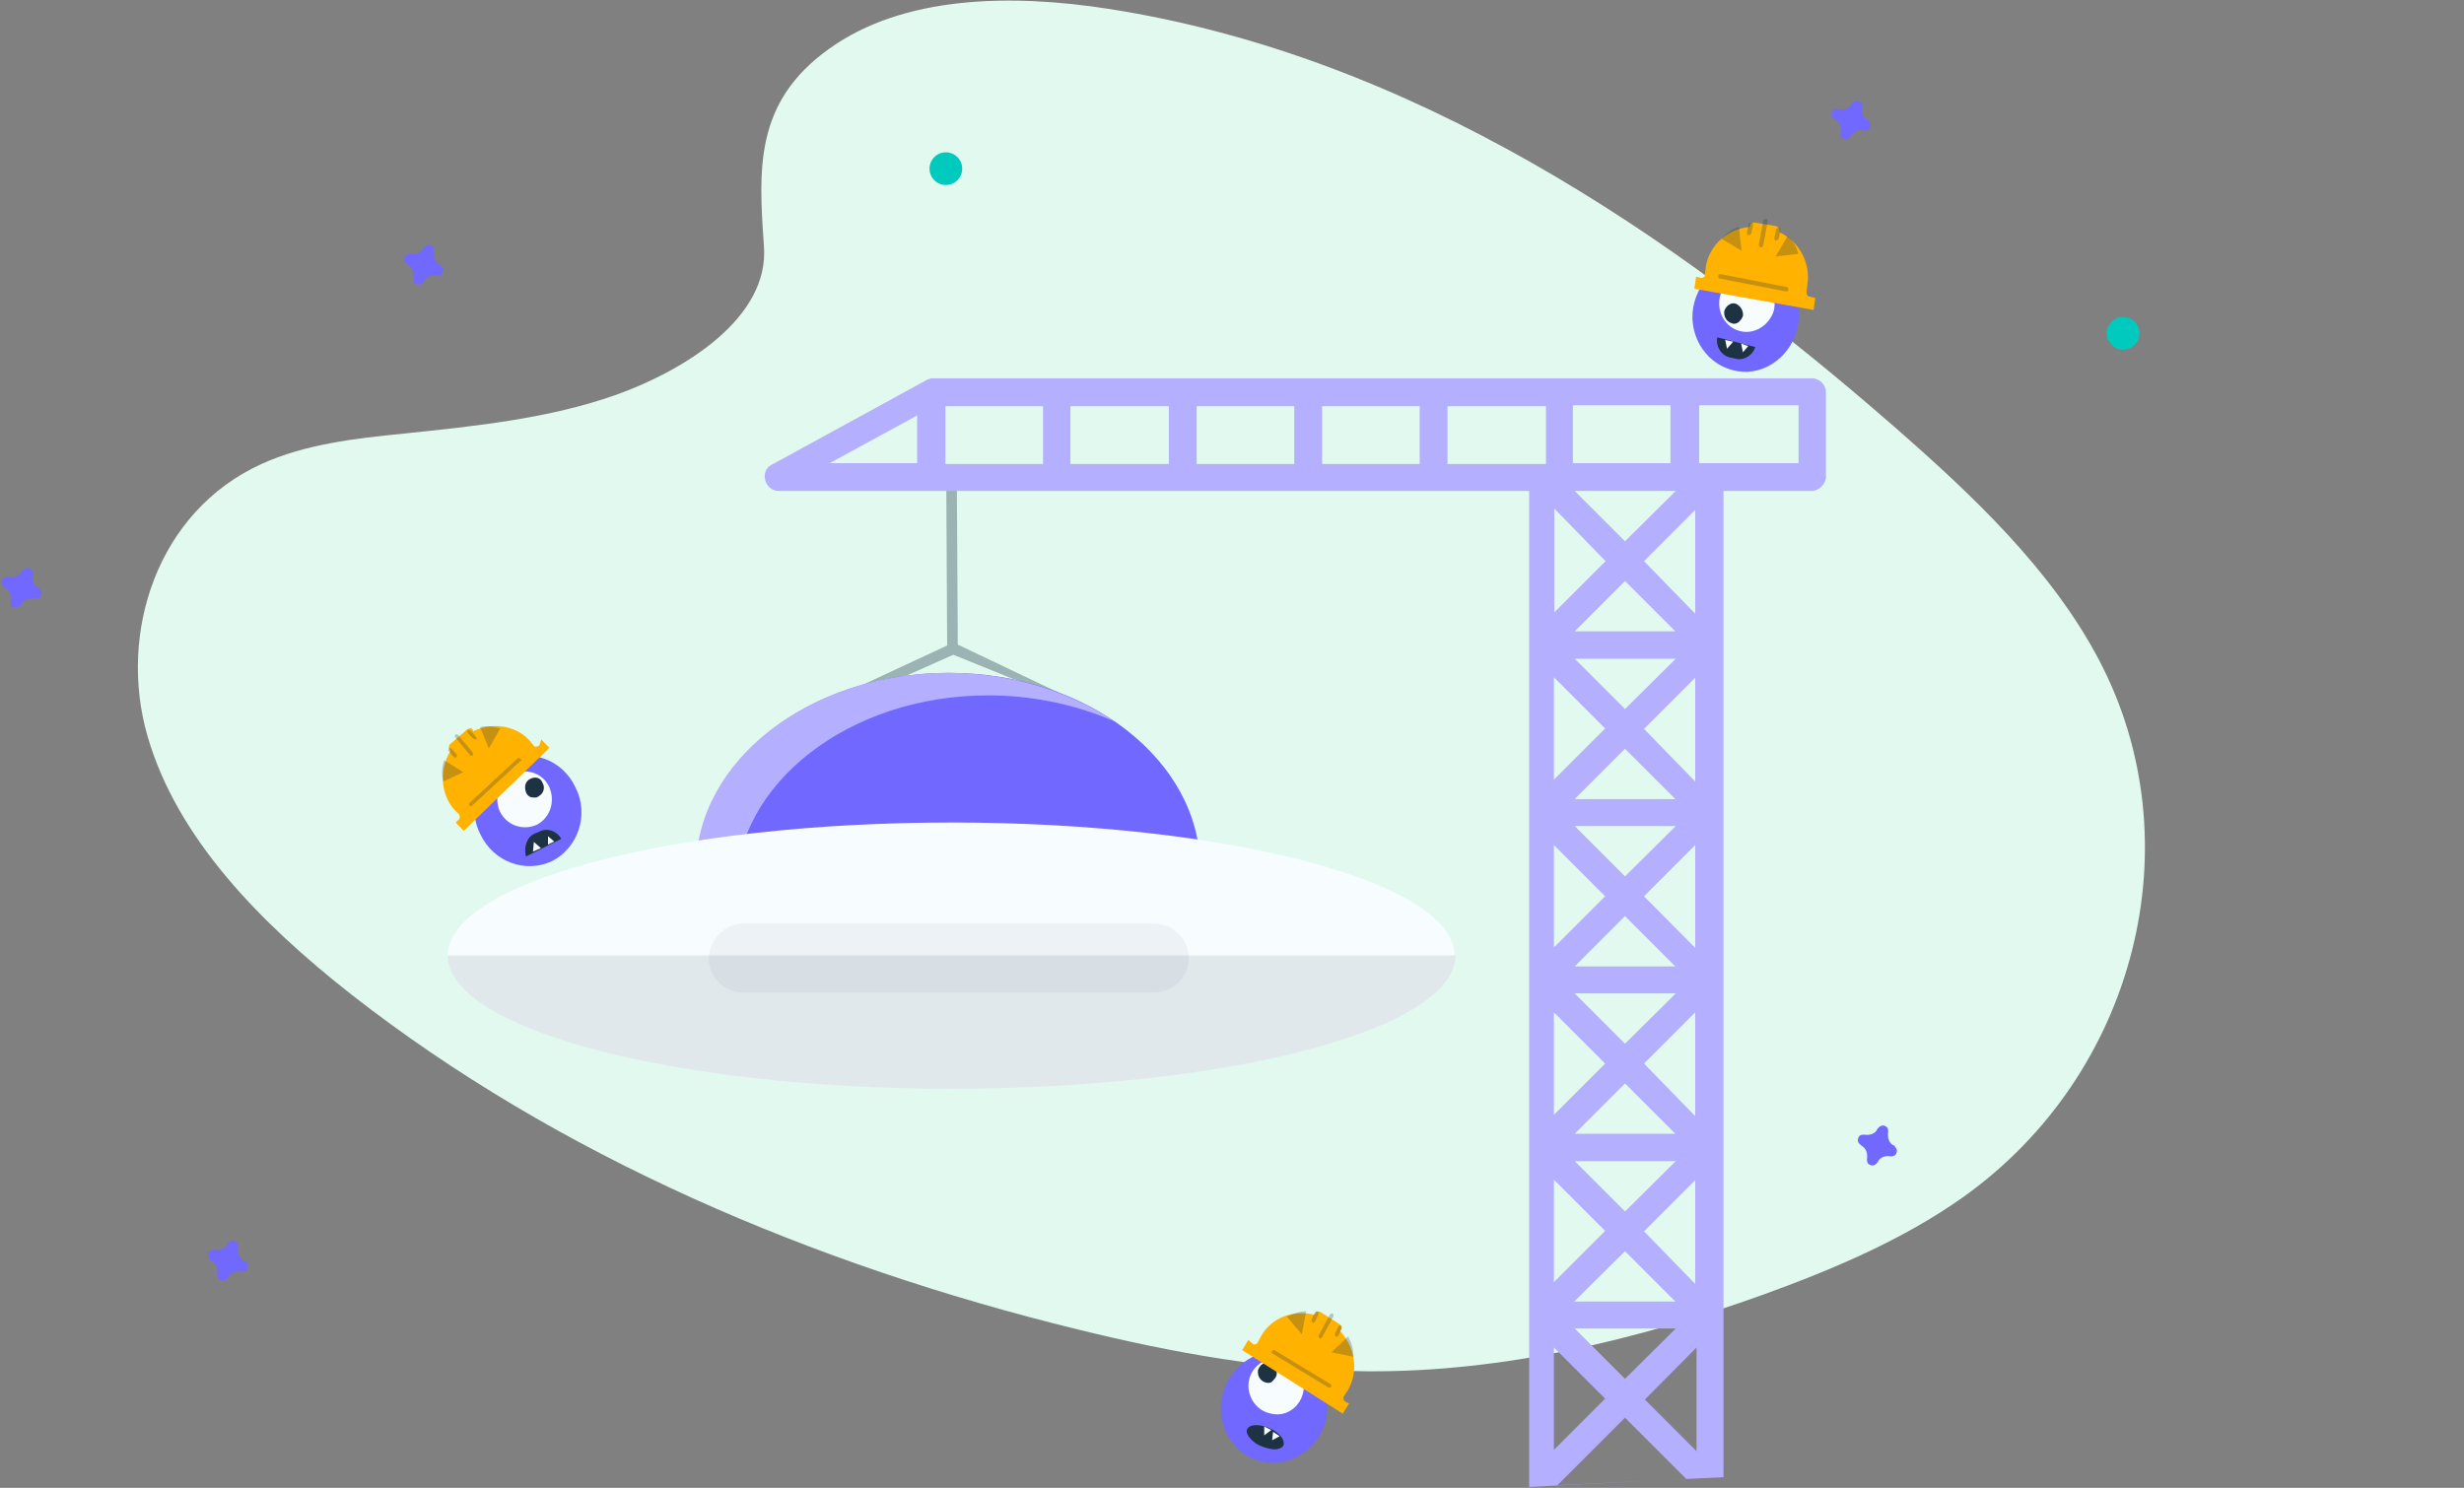 <!--
 * Copyright (c) Contactlab UXD Team <https://ux.contactlab.com>.
 * This source code is licensed under the MIT license found in the
 * LICENSE file in the root directory of this source tree.
-->

<svg xmlns="http://www.w3.org/2000/svg" version="1.1" viewBox="0 0 558 337">
  <rect x="0" y="0" width="558" height="337" fill="#808080" stroke="none"/>
  <style>
    .base-color {
      fill: #b4afff;
    }

    .base-color-low {
      fill: #e9e8ff;
    }

    .base-color-high {
      fill: #7168ff;
    }

    .accent-color {
      fill: #9bebd0;
    }

    .accent-color-high {
      fill: #00c9bd;
    }

    .accent-color-low {
      fill: #e1f9ef;
    }

    .white {
      fill: #f7fcff;
    }

    .grey {
      fill: #deebf4;
    }

    .black {
      fill: #1D3344;
    }

    .warning {
      fill: #ffb200;
    }

    .wobbling {
      animation: wobbling 3s infinite;
    }

    @keyframes wobbling {

      0%,
      100% {
        transform-origin: 215px 215px;
      }

      15% {
        transform: rotate(6deg);
      }

      30% {
        transform: rotate(-6deg);
      }

      45% {
        transform: rotate(3.6deg);
      }

      60% {
        transform: rotate(-2.4deg);
      }

      75% {
        transform: rotate(1.2deg);
      }
    }

    .scaling {
      animation: scaling 2s 2s cubic-bezier(0.250, 0.460, 0.450, 0.940) infinite both;
    }

    @keyframes scaling {

      0%,
      100% {
        transform-origin: center center;
      }

      0% {
        transform: scale(0);
        opacity: 1;
      }

      100% {
        transform: scale(1);
        opacity: 1;
      }
    }

    .bouncing {
      animation: bouncing 0.5s ease-in-out infinite alternate both;
      transform: translate(-4px, 8px);
    }

    @keyframes bouncing {

      0%,
      100% {
        transform-origin: center center;
      }

      50% {
        transform: translate(0, 0);
      }

      100% {
        transform: translate(-4px, 8px);
      }
    }

  </style>
  <path id="space_blob"
    d="M187.7 11.1C204.6-1.1 229.1-1.4 251 2c68.8 10.7 127.8 50.9 177.8 94.5 18.1 15.8 35.8 32.6 46.5 52.9 21.8 41.3 8.5 93.9-30.8 121.8-13.4 9.5-29.1 16.2-45.1 22-28.4 10.2-58.7 17.6-89.8 17.4-22.1-.2-44.1-4.2-65.6-9.5-60-14.7-117.7-39.3-164.5-75.9-20.5-16.1-39.4-35.3-46.1-58.5s2.1-50.8 25.8-61.6c9.9-4.5 21.2-5.8 32.3-6.9 16.3-1.7 32.9-3.4 48.1-8.8 15.6-5.6 34.7-17.5 33.4-33.7-1.2-17.3-2.2-32.5 14.7-44.6z"
    class="accent-color-low" />
  <g id="gru">
    <path d="M216.9 146l-.2-35h-2.4l.2 35.2-18.9 8.8 5.1-1 4.4-.9 10.8-4.8 13.3 5.4L240 157z" class="black"
      opacity=".35" />
    <path
      d="M390.3 334.6V111.2h20c.8 0 1.6-.4 2.2-1s1-1.4 1-2.2V88.8c0-1.6-1.4-3.1-3.1-3.1H211.2c-.6 0-1 .2-1.4.4l-35.1 19.2c-1.2.6-1.8 2-1.4 3.5.4 1.4 1.6 2.4 3.1 2.4h169.9v225.6l11.3-.6 26-1.3 6.7-.3zM214.1 92h22.1v13.1h-22.1V92zm28.3 0h22.3v13.1h-22.3V92zm28.6 0h22.1v13.1H271V92zm28.4 0h22.1v13.1h-22.1V92zm28.4 0h22.3v13.1h-22.3V92zm35.8 35.1L352 138.7v-23.5l11.6 11.9zm-7-15.9h22.9L368 122.6l-11.4-11.4zm0 31.8l11.4-11.4 11.4 11.4h-22.8zm22.9 6.2L368 160.6l-11.4-11.4h22.9zm-27.6 4.2l11.6 11.6-11.6 11.6v-23.2zm4.7 27.6l11.4-11.4 11.4 11.4h-22.8zm22.9 6.1L368 198.5l-11.4-11.4h22.9zm-27.6 4.3l11.6 11.6-11.6 11.6v-23.2zm4.7 27.5l11.4-11.4 11.4 11.4h-22.8zm22.9 6.1L368 236.4 356.6 225h22.9zm-27.6 4.3l11.6 11.6-11.6 11.6v-23.2zm4.7 27.5l11.4-11.4 11.4 11.4h-22.8zm22.9 6.2L368 274.4 356.6 263h22.9zm-27.6 4.2l11.6 11.6-11.6 11.6v-23.2zm16.1 16.2l11.4 11.4h-22.9l11.5-11.4zm-16.1 21.8l11.6 11.6-11.6 11.6v-23.2zm4.7-4.3h22.9L368 312.3l-11.4-11.4zm27.6 4.3v23.5L372.5 317l11.7-11.8zm-11.9-26.3l11.6-11.6v23.5l-11.6-11.9zm0-38l11.6-11.6v23.5l-11.6-11.9zm0-37.9l11.6-11.6v23.3L372.3 203zm0-37.9l11.6-11.6V177l-11.6-11.9zm0-38l11.6-11.6V139l-11.6-11.9zm-16.1-22.2V91.8h22.1v13.1h-22.1zM207.7 94.1v10.8h-19.8l19.8-10.8zm145 242.3l15.3-15.3 13.9 13.9-29.2 1.4zm54.6-231.5h-22.5V91.8h22.5v13.1z"
      class="base-color" />
  </g>
  <g id="cross_stars" class="base-color-high scaling">
    <path
      d="M99.7 60c-1.2-.4-1.6-1.8-1.4-3.1v-.2c0-.6-.2-1-.8-1.2-.6-.2-1 0-1.4.4 0 0 0 .2-.2.2-.4 1.2-1.8 1.6-2.9 1.4h-.2c-.6 0-1 .2-1.2.8s0 1 .4 1.4c0 0 .2 0 .2.2 1.2.4 1.6 1.8 1.4 3.1v.2c0 .6.2 1 .8 1.2.4.2 1 0 1.4-.4 0 0 0-.2.2-.2.4-1.2 1.8-1.6 2.9-1.4h.2c.6 0 1-.2 1.2-.8s0-1-.4-1.4c.1-.2-.2-.2-.2-.2z" />
    <path
      d="M429 259.5c-1.2-.4-1.6-1.8-1.4-3.1v-.2c0-.6-.2-1-.8-1.2-.4-.2-1 0-1.4.4 0 0 0 .2-.2.2-.4 1.2-1.8 1.6-2.9 1.4h-.3c-.6 0-1 .2-1.2.8-.2.6 0 1 .4 1.4 0 0 .2 0 .2.2 1.2.6 1.6 1.8 1.4 3.1v.2c0 .6.2 1 .8 1.2.6.2 1 0 1.4-.4 0 0 0-.2.2-.2.4-1.2 1.8-1.6 2.9-1.4h.2c.6 0 1-.2 1.2-.8.2-.6 0-1-.4-1.4.1-.2-.1-.2-.1-.2z" />
    <path
      d="M55.3 285.6c-1.2-.6-1.6-1.8-1.4-3.1v-.2c0-.6-.2-1-.8-1.2s-1 0-1.4.4c0 0 0 .2-.2.2-.4 1.2-1.8 1.6-2.9 1.4h-.2c-.6 0-1 .2-1.2.8-.2.6 0 1 .4 1.4 0 0 .2 0 .2.2 1.2.6 1.6 1.8 1.4 3.1v.2c0 .6.2 1 .8 1.2s1 0 1.4-.4c0 0 0-.2.2-.2.6-1.2 1.8-1.6 3.1-1.4h.2c.6 0 1-.2 1.2-.8.2-.6 0-1-.4-1.4l-.4-.2z" />
    <path
      d="M8.8 133.2c-1.2-.4-1.6-1.8-1.4-3.1v-.2c0-.6-.2-1-.8-1.2-.4-.2-1 0-1.4.4 0 0 0 .2-.2.2-.6 1.2-1.8 1.6-3.1 1.4h-.3c-.6 0-1.2.4-1.2 1s.2 1.2.6 1.4c1.2.4 1.6 1.8 1.4 3.1v.2c0 .6.2 1 .8 1.2.4.2 1 0 1.4-.4 0 0 0-.2.2-.2.4-1.2 1.8-1.6 3.1-1.4h.2c.6 0 1-.2 1.2-.8.3-.4.1-1-.5-1.6.2 0 .2 0 0 0z" />
    <path
      d="M423.1 27.2c-1.2-.4-1.6-1.8-1.4-2.9v-.2c0-.6-.2-1-.8-1.2-.4-.2-1 0-1.4.4 0 0 0 .2-.2.2-.4 1-1.8 1.6-2.9 1.2h-.2c-.6-.2-1.2.2-1.4.8s0 1.2.6 1.4c0 0 .2 0 .2.2 1 .4 1.6 1.8 1.2 2.9v.2c0 .6.2 1 .8 1.2.6.2 1 0 1.4-.4 0 0 0-.2.2-.2.4-1 1.8-1.6 2.9-1.2h.2c.6 0 1-.2 1.2-.8.2-.4 0-1-.4-1.4.2 0 0-.2 0-.2z" />
  </g>
  <g id="round_stars" class="accent-color-high">
    <ellipse cx="480.8" cy="75.5" rx="3.7" ry="3.7" />
    <ellipse cx="214.2" cy="38.2" rx="3.7" ry="3.7" />
  </g>
  <g id="top_alien">
    <path
      d="M392.3 83.8c-6.4-1.6-10.4-8.6-8.6-15.3 1.8-6.8 8.4-11 14.7-9.2 6.4 1.6 10.2 8.6 8.6 15.3-1.8 6.8-8.4 11-14.7 9.2z"
      class="base-color-high" />
    <path d="M394.1 75c-3.4-.8-5.4-4.4-4.6-7.8s4.2-5.4 7.6-4.6 5.4 4.4 4.6 7.8c-1.1 3.4-4.5 5.4-7.6 4.6z"
      class="white" />
    <path d="M392.1 73.2c-1.2-.4-1.8-1.6-1.6-2.8.4-1.2 1.6-2 2.6-1.6s1.8 1.6 1.6 2.8c-.2.6-.6 1-1 1.4-.6.4-1.2.4-1.6.2z"
      class="black" />
    <path d="M388.9 76.4l8.6 2.2c-.6 2-2.8 3.2-4.6 2.6l-1-.2c-2-.4-3.4-2.4-3-4.6z" class="black" />
    <path d="M390.7 77l.4 2 1.4-1.6z" class="white" />
    <path d="M394.3 77.8l.4 2 1.2-1.4z" class="white" />
    <g id="helmet">
      <path
        d="M409.9 67.2c-.6 0-.8-.6-.8-1l.2-1.7c.8-4.8-1.8-9.8-6.3-11.9v-.4c0-.4-.2-.8-.8-1l-4.9-.8c-.4 0-1 .2-1 .6v.4c-4.9.4-9.2 4-10 9l-.2 1.9c0 .4-.6.8-1 .6l-1-.2-.4 2.7 27 4.8.4-2.7-1.2-.3z"
        class="warning" />
      <path
        d="M404.4 66l-14.9-2.9c-.2 0-.4-.2-.4-.6 0-.2.2-.4.6-.4l14.9 2.9c.2 0 .4.2.4.6s-.2.4-.6.4M402.2 54.5c-.2 0-.4-.2-.4-.6l.4-1.9c0-.2.2-.4.6-.4.2 0 .4.2.4.6l-.4 1.9c-.2.2-.4.4-.6.4M396 53.3c-.2 0-.4-.2-.4-.6l.4-1.9c0-.2.2-.4.6-.4.2 0 .4.2.4.6l-.4 1.9c-.2.2-.4.4-.6.4M398.7 56c-.2 0-.4-.2-.4-.6l1-5.4c0-.2.2-.4.6-.4.2 0 .4.2.4.6l-1 5.4c-.2.4-.4.6-.6.4M404.8 53.5l-2.7 4.6 5.1-.6c-.3-1.5-1.1-3-2.4-4zM393.8 51.4l.6 5.4-4.5-2.7c1-1.2 2.4-2.3 3.9-2.7z"
        class="black" opacity=".25" />
    </g>
  </g>
  <g id="bottom_alien">
    <path
      d="M285.5 331c-6.4-1.6-10.4-8.5-8.6-15.3 1.8-6.7 8.4-10.9 14.7-9.1 6.4 1.6 10.2 8.5 8.6 15.3-1.8 6.5-8.4 10.7-14.7 9.1z"
      class="base-color-high" />
    <path d="M287.5 320.1c-3.4-.8-5.4-4.4-4.6-7.7s4.2-5.4 7.6-4.6 5.4 4.4 4.6 7.7c-.9 3.6-4.3 5.6-7.6 4.6z"
      class="white" />
    <path
      d="M286.5 313.1c-1.2-.4-1.8-1.6-1.6-2.8.4-1.2 1.6-2 2.6-1.6 1.2.4 1.8 1.6 1.6 2.8-.2.6-.6 1-1 1.4s-1 .4-1.6.2z"
      class="black" />
    <path d="M284.5 327c-2-1.4-2.8-3-1.6-3.8 1-.8 3.6-.4 5.6.8s2.8 3 1.8 3.8c-.6.4-1.4.6-2.4.4-1.2-.2-2.4-.6-3.4-1.2z"
      class="black" />
    <path d="M286.3 323.1v2l1.6-1.2z" class="white" />
    <path d="M288.3 324.3l-.2 1.9 1.7-.9z" class="white" />
    <g id="helmet" class="bouncing">
      <path
        d="M286.7 295.5l-1.4 2.3 22.8 14.4 1.4-2.3-.8-.4c-.4-.2-.6-.8-.4-1.2l1-1.5c2.4-4.2 1.6-9.6-1.8-13.3l.2-.4c.2-.4 0-1-.4-1.2l-4.2-2.7c-.4-.2-1-.2-1.2.2l-.2.4c-4.8-1.2-9.7.6-12.1 4.8l-.8 1.5c-.2.4-.8.6-1.2.2l-.9-.8z"
        class="warning" />
      <path
        d="M292.2 298.6c-.2-.2-.2-.4-.2-.6.2-.2.4-.2.6-.2l12.7 7.7c.2.2.2.4.2.6-.2.2-.4.2-.6.2l-12.7-7.7M301.2 291.5c-.2-.2-.2-.4-.2-.6l.8-1.7c.2-.2.4-.2.6-.2.2.2.2.4.2.6l-.8 1.7c-.2.2-.4.5-.6.2M306.5 294.7c-.2-.2-.2-.4-.2-.6l.8-1.7c.2-.2.4-.2.6-.2.2.2.2.4.2.6l-.8 1.7c-.2.2-.4.4-.6.2M302.8 295.1c-.2-.2-.2-.4-.2-.6l2.6-4.8c.2-.2.4-.2.6-.2.2.2.2.4.2.6l-2.6 4.8c-.2.2-.4.4-.6.2M299.8 289c-1.6 0-3 .6-4.4 1.2l3.4 4 1-5.2zM309.3 294.7c.8 1.5 1.2 2.9 1.2 4.6l-5-1 3.8-3.6z"
        class="black" opacity=".25" />
    </g>
  </g>
  <g id="spaceship_with_alien" class="wobbling">
    <g id="alien">
      <path d="M108.8 189c-3.2-6.2-.6-13.7 5.2-16.7 6-2.8 13.3-.4 16.3 6 3.2 6.2.6 13.7-5.2 16.7-6 2.9-13.3.3-16.3-6z"
        class="base-color-high" />
      <path d="M113.2 183.8c-1.4-3.2-.2-6.9 2.8-8.5 3.2-1.4 7-.2 8.4 3s.2 6.9-2.8 8.5c-3.2 1.4-6.8.2-8.4-3z"
        class="white" />
      <path d="M120.3 180.6c-.6-.2-1-.6-1.2-1.2-.4-1.2-.2-2.4 1-3s2.4-.2 2.8 1c.6 1 .2 2.4-1 3-.4.4-1 .2-1.6.2z"
        class="black" />
      <path d="M121.1 188.8l1-.4c1.8-1 4-.2 5 1.6l-8 4c-.5-2.3.2-4.4 2-5.2z" class="black" />
      <path d="M122.5 192.1l-1.6-1.4-.2 2.2z" class="white" />
      <path d="M125.5 190.6l-1.4-1.2v1.9z" class="white" />
      <g id="helmet">
        <path
          d="M122.1 168.9c-.4.2-1 .4-1.2 0l-1-1.2c-3.2-3.5-8.5-4.1-12.7-2.1l-.2-.4c-.2-.4-.8-.2-1.2 0l-3.8 3.3c-.4.2-.4 1-.2 1.2l.2.4c-2.6 4.3-2.2 9.7.8 13.2l1.2 1.2c.2.4.2 1-.2 1.2l-.6.6 1.8 1.9 19.4-18.8-1.8-1.9-.5 1.4z"
          class="warning" />
        <path
          d="M117.8 172.4l-10.9 10.1c-.2.2-.4 0-.6 0-.2-.2 0-.4 0-.6l10.9-10.1c.2-.2.4 0 .6 0 .4.4.4.6 0 .6M107.9 167.4c-.2.2-.4 0-.6 0l-1.4-1.4c-.2-.2 0-.4 0-.6.2-.2.4 0 .6 0l1.2 1.4c.2.2.4.4.2.6M103.4 171.5c-.2.2-.4 0-.6 0l-1.2-1.4c-.2-.2 0-.4 0-.6.2-.2.4 0 .6 0l1.2 1.4c.2.2 0 .4 0 .6M107.1 171.1c-.2.2-.4 0-.6 0l-3.4-4.1c-.2-.2 0-.4 0-.6.2-.2.4 0 .6 0l3.4 4.1v.6M108.7 164.7l2 4.8 2.6-4.5c-1.6-.5-3-.7-4.6-.3zM100.6 172.2l4.3 2.7-4.5 2.1c-.4-1.5-.4-3.2.2-4.8z"
          class="black" opacity=".25" />
      </g>
    </g>
    <g id="spaceship">
      <g>
        <ellipse cx="214.9" cy="196.7" class="base-color-high" rx="56.9" ry="44.3" />
        <path
          d="M166.6 202c0-24.5 25.7-44.5 57.2-44.5 9.8 0 19.6 2 28.6 5.9-10-6.7-23.3-11-37.6-11-31.6 0-57.2 20-57.2 44.5 0 16.5 11.6 30.8 28.8 38.6-12.2-7.9-19.8-20-19.8-33.5z"
          class="base-color" />
      </g>
      <path d="M215.5 186.3c-63.1 0-114.1 13.5-114.1 30.2h228c0-16.7-51-30.2-113.9-30.2z" class="white" />
      <path d="M215.5 246.6c63.1 0 114.1-13.5 114.1-30.2H101.4c0 16.7 51 30.2 114.1 30.2z" class="white" />
      <path d="M215.5 246.6c63.1 0 114.1-13.5 114.1-30.2H101.4c0 16.7 51 30.2 114.1 30.2z" class="black" opacity=".1" />
      <path
        d="M168.3 209.2h93.1c4.3 0 7.8 3.5 7.8 7.8s-3.5 7.8-7.8 7.8h-93.1c-4.3 0-7.8-3.5-7.8-7.8.1-4.3 3.8-7.8 7.8-7.8z"
        class="black" opacity=".05" />
    </g>
  </g>
</svg>
